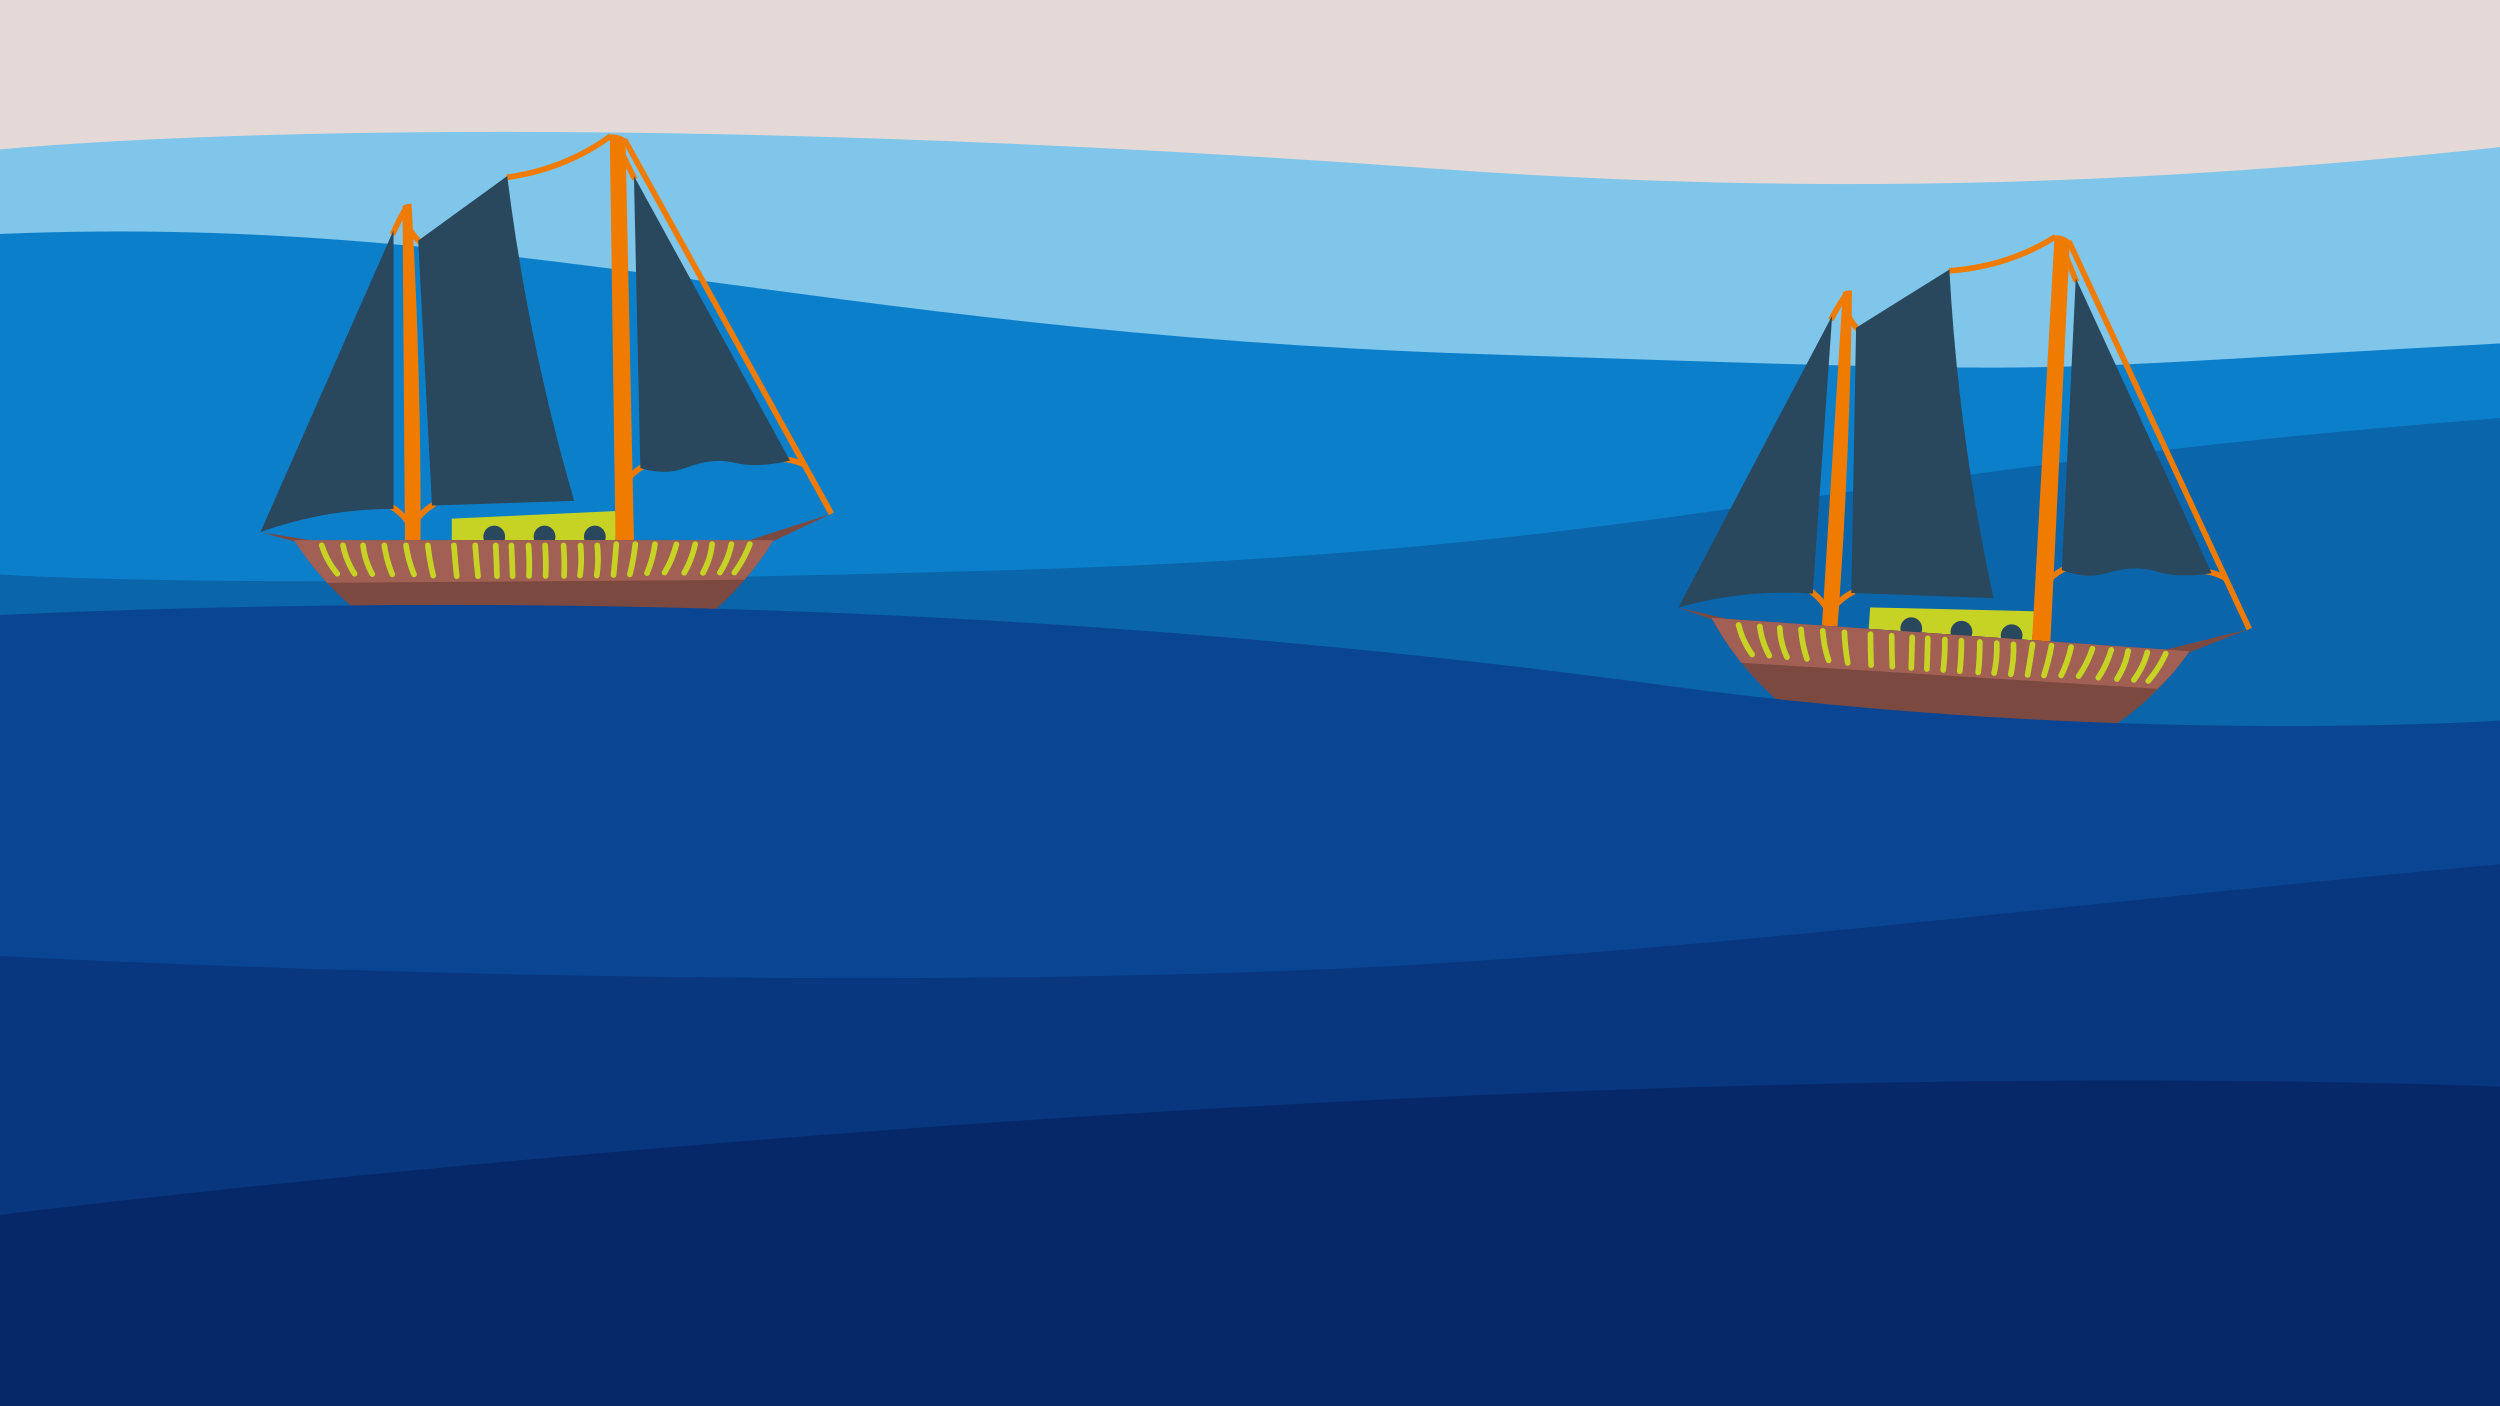 <?xml version="1.0" encoding="UTF-8" standalone="no"?>
<!-- Created with Keyshape -->
<svg xmlns="http://www.w3.org/2000/svg" shape-rendering="geometricPrecision" text-rendering="geometricPrecision" viewBox="0 0 1920 1080" style="white-space: pre;">
    <style>
@keyframes yylit4aeguxdfx8o03bea7ya_t { 0% { transform: translate(159.995px,-321.128px); } 85.837% { transform: translate(-1055.755px,-321.128px); } 100% { transform: translate(-1055.755px,-321.128px); } }
@keyframes v1tt6wssh4105t63dhv7hwie_t { 0% { transform: translate(-1055.755px,-321.128px); } 85.837% { transform: translate(159.985px,-321.128px); } 100% { transform: translate(159.985px,-321.128px); } }
@keyframes irloyi335ua6ilc7wwntfreu_t { 0% { transform: translate(159.995px,-321.128px); } 85.837% { transform: translate(-1055.755px,-321.128px); } 100% { transform: translate(-1055.755px,-321.128px); } }
@keyframes kvpdc29bg8e1jitlarl0b6y3_t { 0% { transform: translate(23.884px,64.122px); animation-timing-function: cubic-bezier(0.42,0,0.58,1); } 9.013% { transform: translate(23.884px,84.623px); animation-timing-function: cubic-bezier(0.42,0,0.58,1); } 26.18% { transform: translate(23.884px,145.887px); animation-timing-function: cubic-bezier(0.42,0,0.58,1); } 50.215% { transform: translate(23.884px,83.938px); animation-timing-function: cubic-bezier(0.42,0,0.58,1); } 69.099% { transform: translate(23.884px,113.349px); animation-timing-function: cubic-bezier(0.42,0,0.58,1); } 78.541% { transform: translate(23.884px,107.467px); animation-timing-function: cubic-bezier(0.42,0,0.58,1); } 85.837% { transform: translate(23.884px,117.467px); } 100% { transform: translate(23.884px,117.467px); } }
@keyframes wqwso03o8zqoarph0q5kel1h_t { 0% { transform: rotate(0deg) translate(-128.98px,-122.357px); animation-timing-function: cubic-bezier(0.42,0,0.58,1); } 14.592% { transform: rotate(-8deg) translate(-128.98px,-122.357px); animation-timing-function: cubic-bezier(0.42,0,0.58,1); } 33.476% { transform: rotate(8deg) translate(-128.98px,-122.357px); animation-timing-function: cubic-bezier(0.42,0,0.58,1); } 49.785% { transform: rotate(-1deg) translate(-128.98px,-122.357px); animation-timing-function: cubic-bezier(0.42,0,0.58,1); } 58.798% { transform: rotate(-4deg) translate(-128.98px,-122.357px); animation-timing-function: cubic-bezier(0.42,0,0.58,1); } 69.099% { transform: rotate(0deg) translate(-128.98px,-122.357px); animation-timing-function: cubic-bezier(0.42,0,0.58,1); } 78.541% { transform: rotate(0.62deg) translate(-128.98px,-122.357px); animation-timing-function: cubic-bezier(0.42,0,0.58,1); } 85.837% { transform: rotate(-6deg) translate(-128.98px,-122.357px); } 100% { transform: rotate(-6deg) translate(-128.98px,-122.357px); } }
@keyframes ig3aq4ddpwp9yjnofdvsbmjw_t { 0% { transform: translate(23.884px,107.313px); animation-timing-function: cubic-bezier(0.42,0,0.58,1); } 14.163% { transform: translate(23.884px,64.122px); animation-timing-function: cubic-bezier(0.42,0,0.58,1); } 23.176% { transform: translate(23.884px,84.623px); animation-timing-function: cubic-bezier(0.42,0,0.58,1); } 40.343% { transform: translate(23.884px,145.887px); animation-timing-function: cubic-bezier(0.42,0,0.58,1); } 64.378% { transform: translate(23.884px,83.938px); animation-timing-function: cubic-bezier(0.42,0,0.58,1); } 83.262% { transform: translate(23.884px,113.349px); animation-timing-function: cubic-bezier(0.42,0,0.58,1); } 92.704% { transform: translate(23.884px,107.467px); animation-timing-function: cubic-bezier(0.42,0,0.58,1); } 100% { transform: translate(23.884px,117.467px); } }
@keyframes m9zxkk20dgjvjyc65cr3p76d_t { 0% { transform: rotate(4deg) translate(-128.98px,-122.357px); animation-timing-function: cubic-bezier(0.42,0,0.58,1); } 14.163% { transform: rotate(0deg) translate(-128.98px,-122.357px); animation-timing-function: cubic-bezier(0.42,0,0.58,1); } 28.755% { transform: rotate(-8deg) translate(-128.98px,-122.357px); animation-timing-function: cubic-bezier(0.42,0,0.58,1); } 40.343% { transform: rotate(1deg) translate(-128.98px,-122.357px); animation-timing-function: cubic-bezier(0.42,0,0.58,1); } 47.639% { transform: rotate(8deg) translate(-128.98px,-122.357px); animation-timing-function: cubic-bezier(0.42,0,0.58,1); } 63.948% { transform: rotate(-1deg) translate(-128.98px,-122.357px); animation-timing-function: cubic-bezier(0.42,0,0.58,1); } 72.961% { transform: rotate(-4deg) translate(-128.98px,-122.357px); animation-timing-function: cubic-bezier(0.42,0,0.58,1); } 83.262% { transform: rotate(0deg) translate(-128.98px,-122.357px); animation-timing-function: cubic-bezier(0.42,0,0.58,1); } 92.704% { transform: rotate(0.62deg) translate(-128.98px,-122.357px); animation-timing-function: cubic-bezier(0.42,0,0.58,1); } 100% { transform: rotate(-6deg) translate(-128.98px,-122.357px); } }
@keyframes ra04q1bihq20n0d75uwbnvlg_t { 0% { transform: translate(-1055.766px,-321.108px); } 85.837% { transform: translate(159.995px,-321.108px); } 100% { transform: translate(159.995px,-321.108px); } }
@keyframes ec1og5322tbzvcm9289zsnox_t { 0% { transform: translate(159.995px,-321.128px); } 85.837% { transform: translate(-1055.775px,-321.128px); } 100% { transform: translate(-1055.775px,-321.128px); } }
@keyframes r600inpjng94ga0uz3zsa5d4_t { 0% { transform: translate(159.995px,-321.128px); } 85.837% { transform: translate(-1055.775px,-321.128px); } 100% { transform: translate(-1055.775px,-321.128px); } }
@keyframes l3nmuwopj61jruxw7elndpem_t { 0% { transform: translate(1920px,1038.96px); } 34.335% { transform: translate(1920px,1038.96px); animation-timing-function: cubic-bezier(0.42,0,0.58,1); } 55.794% { transform: translate(783.14px,869.353px); animation-timing-function: cubic-bezier(0.42,0,0.58,1); } 66.953% { transform: translate(783.14px,846.35px); animation-timing-function: cubic-bezier(0.42,0,0.58,1); } 85.837% { transform: translate(783.14px,900px); } 100% { transform: translate(783.14px,900px); } }
@keyframes sbfrov6h3qgah6kqt8rkowxj_t { 0% { transform: rotate(0deg) scale(2.5,2.5); } 34.335% { transform: rotate(0deg) scale(2.5,2.5); animation-timing-function: cubic-bezier(0.42,0,0.58,1); } 55.794% { transform: rotate(-2deg) scale(2.5,2.5); animation-timing-function: cubic-bezier(0.42,0,0.58,1); } 66.953% { transform: rotate(0deg) scale(2.5,2.5); } 100% { transform: rotate(0deg) scale(2.5,2.5); } }
    </style>
    <g id="ix1jdaq08yf0o2wlv2tfvwmb">
        <rect width="1920" height="1080" fill="rgba(207,185,182,0.54)" stroke="none" transform="translate(960,540) translate(-960,-540)"/>
    </g>
    <g id="hcvijfdo6zhkno7thhelz2ss" transform="translate(-799.975,-481.31) scale(5,1.9)">
        <g id="yylit4aeguxdfx8o03bea7ya" transform="translate(959.99,539.995) translate(-799.995,-861.123)" style="animation: 23.3s linear both yylit4aeguxdfx8o03bea7ya_t;">
            <path fill="#7FC6EA" d="M0,634.87C0,634.87,73.5,614.49,220.83,642.71C374.61,672.16,455.93,586.29,586.81,584.72C721.49,583.11,888.27,650.16,989.07,633.31C1064.3,620.73,1137.73,577.81,1244.11,579.43C1345.86,580.98,1416.46,641.32,1493.51,649.37C1538.57,654.08,1599.99,628.61,1599.99,628.61L1599.99,1142.86L0,1142.86L0,634.87Z" transform="translate(799.995,861.123) translate(-799.995,-861.123)"/>
        </g>
        <g id="v1tt6wssh4105t63dhv7hwie" transform="translate(-255.755,574.984) translate(-800,-896.112)" style="animation: 23.3s linear both v1tt6wssh4105t63dhv7hwie_t;">
            <path fill="#0C7FCB" d="M1600,713.24L1600,1142.86L0,1142.86L0,730.48C0,730.48,35.43,708.04,114.25,706.19C180.86,704.62,234.07,734.89,324.27,710.5C452.19,675.91,490.41,648.88,609.92,649.37C708.13,649.78,804.16,692.86,960.51,706.97C1102.19,719.75,1116.31,681.53,1212.96,669.35C1292.31,659.35,1339.46,708.4,1442.77,717.55C1542.56,726.39,1521.04,724.32,1600,713.24Z" transform="translate(800,896.112) translate(-800,-896.112)"/>
        </g>
        <g id="irloyi335ua6ilc7wwntfreu" transform="translate(959.99,619.82) translate(-799.995,-940.948)" style="animation: 23.3s linear both irloyi335ua6ilc7wwntfreu_t;">
            <path fill="#0A65AA" d="M0,806.65C0,806.65,34.72,813.87,153.21,805.03C257.11,797.28,277.83,764.9,384.23,743.38C477.1,724.6,560.63,771.62,689.35,788.48C754,796.95,817.76,775.42,892.05,762.23C1017.83,739.9,1041.23,816.16,1224.61,770.32C1292.19,753.42,1390.52,741.86,1478.09,772.12C1581.03,807.68,1599.99,799.46,1599.99,799.46L1599.99,1142.87L0,1142.87L0,806.65Z" transform="translate(799.995,940.948) translate(-799.995,-940.948)"/>
        </g>
        <g id="amlwbmgyc5lyu0bxb121rpxm" transform="translate(279.581,468.95) scale(0.34,0.895) translate(-128.98,-122.357)">
            <g id="wqwso03o8zqoarph0q5kel1h" style="animation: 23.3s linear both kvpdc29bg8e1jitlarl0b6y3_t;">
                <g transform="translate(23.884,64.122) translate(-128.98,-122.357)" style="animation: 23.3s linear both wqwso03o8zqoarph0q5kel1h_t;">
                    <g id="h75luagmg5nocvd7fu7iwwsz" transform="translate(128.98,122.357) translate(-128.98,-122.357)">
                        <path d="M86.45,183.6L86.45,173.89L161.39,170.42L160.43,183.6L86.45,183.6Z" fill="#c6d325" transform="translate(123.92,177.01) translate(-123.92,-177.01)"/>
                        <path d="M65.3,183.7L64.19,32.77C64.59,32.49,65.22,32.13,66.07,31.9C67,31.65,67.79,31.68,68.28,31.74C70.08,63.2,71.31,95.65,71.94,129.03C72.29,147.57,72.42,165.8,72.34,183.7L65.3,183.7Z" fill="#ef7c00" transform="translate(68.276,107.699) translate(-68.276,-107.699)"/>
                        <path d="M160.43,183.6L157.82,0.43C158.64,0.33,159.85,0.29,161.26,0.61C162.93,0.98,164.18,1.7,164.91,2.21C166.19,62.68,167.46,123.14,168.74,183.61L160.43,183.61Z" fill="#ef7c00" transform="translate(163.28,91.984) translate(-163.28,-91.984)"/>
                        <path d="M105.63,187.09C108.35,187.09,110.55,184.84,110.55,182.07C110.55,179.3,108.35,177.05,105.63,177.05C102.91,177.05,100.71,179.3,100.71,182.07C100.71,184.84,102.91,187.09,105.63,187.09Z" fill="#29485d" transform="translate(105.63,182.07) translate(-105.63,-182.07)"/>
                        <path d="M128.36,187.09C131.08,187.09,133.28,184.84,133.28,182.07C133.28,179.3,131.08,177.05,128.36,177.05C125.64,177.05,123.44,179.3,123.44,182.07C123.44,184.84,125.64,187.09,128.36,187.09Z" fill="#29485d" transform="translate(128.36,182.07) translate(-128.36,-182.07)"/>
                        <path d="M151.08,187.09C153.8,187.09,156,184.84,156,182.07C156,179.3,153.8,177.05,151.08,177.05C148.36,177.05,146.16,179.3,146.16,182.07C146.16,184.84,148.36,187.09,151.08,187.09Z" fill="#29485d" transform="translate(151.08,182.07) translate(-151.08,-182.07)"/>
                        <path d="M15.25,183.6L231.71,183.6C224.73,195.17,209.48,216.63,182.2,230.92C127.18,259.77,72.59,233.59,67.25,230.92C39.05,216.81,22.85,195.4,15.25,183.6Z" fill="#7b493f" transform="translate(123.48,213.978) translate(-123.48,-213.978)"/>
                        <path d="M0,180.02L20.31,185.59C21.74,185.04,23.16,184.5,24.59,183.95C16.39,182.64,8.2,181.33,0,180.02Z" fill="#7b493f" transform="translate(12.295,182.805) translate(-12.295,-182.805)"/>
                        <path d="M257.96,171.66C248.26,176.25,238.55,180.83,228.85,185.42C226.22,184.81,223.58,184.2,220.95,183.6L257.96,171.67L257.96,171.67Z" fill="#7b493f" transform="translate(239.455,178.54) translate(-239.455,-178.54)"/>
                        <path d="M15.25,183.6L231.71,183.6C229.94,186.6,227.85,189.83,225.37,193.17C223.05,196.3,220.74,199.07,218.54,201.51C155.74,201.97,92.96,202.43,30.16,202.89C27.19,199.67,24.1,196.01,21.01,191.89C18.88,189.05,16.96,186.27,15.25,183.61Z" fill="#a16053" transform="translate(123.48,193.245) translate(-123.48,-193.245)"/>
                        <path d="M27.72,185.96C28.29,187.75,29.09,189.85,30.25,192.08C31.71,194.89,33.33,197.11,34.73,198.8" fill="none" stroke="#c6d325" stroke-linecap="round" stroke-miterlimit="10" stroke-width="2.57" transform="translate(31.225,192.38) translate(-31.225,-192.38)"/>
                        <path d="M37.3,185.96C37.6,187.47,38.03,189.14,38.65,190.93C39.79,194.17,41.22,196.8,42.52,198.8" fill="none" stroke="#c6d325" stroke-linecap="round" stroke-miterlimit="10" stroke-width="2.57" transform="translate(39.91,192.38) translate(-39.91,-192.38)"/>
                        <path d="M46.37,185.96C46.55,187.59,46.87,189.48,47.46,191.53C48.32,194.56,49.47,197.05,50.52,198.93" fill="none" stroke="#c6d325" stroke-linecap="round" stroke-miterlimit="10" stroke-width="2.57" transform="translate(48.445,192.445) translate(-48.445,-192.445)"/>
                        <path d="M55.98,185.96C56.22,187.67,56.57,189.54,57.07,191.53C57.79,194.4,58.68,196.92,59.58,199.07" fill="none" stroke="#c6d325" stroke-linecap="round" stroke-miterlimit="10" stroke-width="2.57" transform="translate(57.78,192.515) translate(-57.78,-192.515)"/>
                        <path d="M65.79,185.96C66.03,187.67,66.38,189.54,66.88,191.53C67.6,194.4,68.49,196.92,69.39,199.07" fill="none" stroke="#c6d325" stroke-linecap="round" stroke-miterlimit="10" stroke-width="2.57" transform="translate(67.59,192.515) translate(-67.59,-192.515)"/>
                        <path d="M75.64,185.96C75.86,188,76.16,190.16,76.55,192.41C77,194.97,77.52,197.38,78.08,199.61" fill="none" stroke="#c6d325" stroke-linecap="round" stroke-miterlimit="10" stroke-width="2.57" transform="translate(76.86,192.785) translate(-76.86,-192.785)"/>
                        <path d="M87.43,185.96C87.6,188.28,87.78,190.64,88,193.04C88.21,195.36,88.43,197.64,88.68,199.88" fill="none" stroke="#c6d325" stroke-linecap="round" stroke-miterlimit="10" stroke-width="2.57" transform="translate(88.055,192.92) translate(-88.055,-192.92)"/>
                        <path d="M221.1,185.42C220.43,187.22,219.58,189.21,218.48,191.3C217.04,194.05,215.51,196.36,214.09,198.26" fill="none" stroke="#c6d325" stroke-linecap="round" stroke-miterlimit="10" stroke-width="2.57" transform="translate(217.595,191.84) translate(-217.595,-191.84)"/>
                        <path d="M212.77,185.42C212.47,186.93,212.04,188.6,211.42,190.39C210.28,193.63,208.85,196.26,207.55,198.26" fill="none" stroke="#c6d325" stroke-linecap="round" stroke-miterlimit="10" stroke-width="2.57" transform="translate(210.16,191.84) translate(-210.16,-191.84)"/>
                        <path d="M204.06,185.42C203.88,187.05,203.56,188.94,202.98,190.99C202.12,194.02,200.97,196.51,199.92,198.39" fill="none" stroke="#c6d325" stroke-linecap="round" stroke-miterlimit="10" stroke-width="2.57" transform="translate(201.99,191.905) translate(-201.99,-191.905)"/>
                        <path d="M196.43,185.42C196.06,187.12,195.55,189,194.84,191C193.82,193.89,192.63,196.34,191.48,198.35" fill="none" stroke="#c6d325" stroke-linecap="round" stroke-miterlimit="10" stroke-width="2.57" transform="translate(193.955,191.885) translate(-193.955,-191.885)"/>
                        <path d="M178.24,185.42C178,187.13,177.65,189,177.15,190.99C176.43,193.86,175.54,196.38,174.64,198.53" fill="none" stroke="#c6d325" stroke-linecap="round" stroke-miterlimit="10" stroke-width="2.57" transform="translate(176.44,191.975) translate(-176.44,-191.975)"/>
                        <path d="M187.9,185.51C187.47,187.19,186.9,189.04,186.14,191C185.03,193.86,183.77,196.28,182.57,198.27" fill="none" stroke="#c6d325" stroke-linecap="round" stroke-miterlimit="10" stroke-width="2.57" transform="translate(185.235,191.89) translate(-185.235,-191.89)"/>
                        <path d="M169.36,185.42C169.14,187.46,168.84,189.62,168.45,191.87C168,194.43,167.48,196.84,166.92,199.07" fill="none" stroke="#c6d325" stroke-linecap="round" stroke-miterlimit="10" stroke-width="2.57" transform="translate(168.14,192.245) translate(-168.14,-192.245)"/>
                        <path d="M160.77,185.42C160.6,187.74,160.42,190.1,160.2,192.5C159.99,194.82,159.77,197.1,159.52,199.34" fill="none" stroke="#c6d325" stroke-linecap="round" stroke-miterlimit="10" stroke-width="2.57" transform="translate(160.145,192.38) translate(-160.145,-192.38)"/>
                        <path d="M97.04,185.96C97.21,188.28,97.39,190.64,97.61,193.04C97.82,195.36,98.04,197.64,98.29,199.88" fill="none" stroke="#c6d325" stroke-linecap="round" stroke-miterlimit="10" stroke-width="2.57" transform="translate(97.665,192.92) translate(-97.665,-192.92)"/>
                        <path d="M106.32,186.02C106.43,188.33,106.54,190.68,106.64,193.04C106.73,195.33,106.81,197.61,106.87,199.87" fill="none" stroke="#c6d325" stroke-linecap="round" stroke-miterlimit="10" stroke-width="2.57" transform="translate(106.595,192.945) translate(-106.595,-192.945)"/>
                        <path d="M113.39,186.02C113.51,188.33,113.61,190.68,113.71,193.04C113.8,195.33,113.88,197.61,113.94,199.87" fill="none" stroke="#c6d325" stroke-linecap="round" stroke-miterlimit="10" stroke-width="2.57" transform="translate(113.665,192.945) translate(-113.665,-192.945)"/>
                        <path d="M121.13,186.02C121.3,188.23,121.41,190.58,121.45,193.04C121.49,195.4,121.45,197.65,121.36,199.78" fill="none" stroke="#c6d325" stroke-linecap="round" stroke-miterlimit="10" stroke-width="2.57" transform="translate(121.298,192.9) translate(-121.298,-192.9)"/>
                        <path d="M128.61,186.02C128.78,188.23,128.89,190.58,128.93,193.04C128.97,195.4,128.93,197.65,128.84,199.78" fill="none" stroke="#c6d325" stroke-linecap="round" stroke-miterlimit="10" stroke-width="2.57" transform="translate(128.778,192.9) translate(-128.778,-192.9)"/>
                        <path d="M136.95,186.02C137.12,188.23,137.23,190.58,137.27,193.04C137.31,195.4,137.27,197.65,137.18,199.78" fill="none" stroke="#c6d325" stroke-linecap="round" stroke-miterlimit="10" stroke-width="2.57" transform="translate(137.118,192.9) translate(-137.118,-192.9)"/>
                        <path d="M144.61,186.02C144.84,188.08,144.98,190.44,144.93,193.04C144.88,195.46,144.66,197.65,144.38,199.57" fill="none" stroke="#c6d325" stroke-linecap="round" stroke-miterlimit="10" stroke-width="2.57" transform="translate(144.66,192.795) translate(-144.66,-192.795)"/>
                        <path d="M152.18,186.02C152.41,188.08,152.55,190.44,152.5,193.04C152.45,195.46,152.23,197.65,151.95,199.57" fill="none" stroke="#c6d325" stroke-linecap="round" stroke-miterlimit="10" stroke-width="2.57" transform="translate(152.23,192.795) translate(-152.23,-192.795)"/>
                        <path d="M59.69,45.65C60.54,43.58,61.53,41.4,62.69,39.14C63.52,37.52,64.36,36,65.2,34.59" fill="none" stroke="#ef7c00" stroke-miterlimit="10" stroke-width="2.57" transform="translate(62.445,40.12) translate(-62.445,-40.12)"/>
                        <path d="M66.19,40.86C66.91,42.43,68.03,44.45,69.77,46.51C71.22,48.25,72.69,49.52,73.92,50.44" fill="none" stroke="#ef7c00" stroke-miterlimit="10" stroke-width="2.57" transform="translate(70.055,45.65) translate(-70.055,-45.65)"/>
                        <path d="M67.25,176.33C66.32,174.89,64.92,173.05,62.92,171.25C61.24,169.75,59.6,168.69,58.26,167.97" fill="none" stroke="#ef7c00" stroke-miterlimit="10" stroke-width="2.57" transform="translate(62.755,172.15) translate(-62.755,-172.15)"/>
                        <path d="M69.75,175.64C70.68,174.2,72.08,172.36,74.08,170.56C75.76,169.06,77.4,168,78.74,167.28" fill="none" stroke="#ef7c00" stroke-miterlimit="10" stroke-width="2.57" transform="translate(74.245,171.46) translate(-74.245,-171.46)"/>
                        <path d="M164.24,158.49C165.17,157.05,166.57,155.21,168.57,153.41C170.25,151.91,171.89,150.85,173.23,150.13" fill="none" stroke="#ef7c00" stroke-miterlimit="10" stroke-width="2.57" transform="translate(168.735,154.31) translate(-168.735,-154.31)"/>
                        <path d="M233.88,147.08C235.58,147.01,237.85,147.08,240.45,147.7C242.63,148.21,244.42,148.95,245.78,149.64" fill="none" stroke="#ef7c00" stroke-miterlimit="10" stroke-width="2.57" transform="translate(239.83,148.349) translate(-239.83,-148.349)"/>
                        <path d="M163.89,10.06L169.16,20.64" fill="none" stroke="#ef7c00" stroke-miterlimit="10" stroke-width="2.57" transform="translate(166.525,15.35) translate(-166.525,-15.35)"/>
                        <path d="M111.41,19.75C122.33,18.23,136.09,14.7,150.05,6.45C153.01,4.71,155.74,2.88,158.27,1.04" fill="none" stroke="#ef7c00" stroke-miterlimit="10" stroke-width="2.57" transform="translate(134.84,10.395) translate(-134.84,-10.395)"/>
                        <path d="M164.47,2.67C195.63,59,226.8,115.33,257.96,171.66" fill="none" stroke="#ef7c00" stroke-miterlimit="10" stroke-width="2.57" transform="translate(211.215,87.165) translate(-211.215,-87.165)"/>
                        <path d="M168.74,19.17L171.64,151.06C173.43,151.62,176.13,152.32,179.46,152.62C190.89,153.66,193.84,148.54,205.32,147.9C214.05,147.42,215.04,150.22,226.22,149.64C231.73,149.35,236.24,148.42,239.24,147.66C215.74,104.82,192.24,61.99,168.74,19.15L168.74,19.15Z" fill="#29485d" transform="translate(203.99,85.954) translate(-203.99,-85.954)"/>
                        <path d="M0,180.02L60.13,43.67L60.13,169.52C52.31,169.49,43.32,169.99,33.44,171.48C20.35,173.47,9.1,176.7,0,180L0,180Z" fill="#29485d" transform="translate(30.065,111.845) translate(-30.065,-111.845)"/>
                        <path d="M71.28,48.34L77.5,167.98L141.77,165.86C133.82,138.61,126.41,108.64,120.34,76.13C116.64,56.35,113.74,37.33,111.5,19.17C98.09,28.89,84.68,38.62,71.28,48.34L71.28,48.34Z" fill="#29485d" transform="translate(106.525,93.575) translate(-106.525,-93.575)"/>
                    </g>
                </g>
            </g>
        </g>
        <g id="hykuqr8ftfdrxpy4lb4g01on" transform="translate(498.634,468.95) scale(0.34,0.895) translate(-128.98,-122.357)">
            <g id="m9zxkk20dgjvjyc65cr3p76d" style="animation: 23.3s linear both ig3aq4ddpwp9yjnofdvsbmjw_t;">
                <g transform="translate(23.884,107.313) rotate(4) translate(-128.98,-122.357)" style="animation: 23.3s linear both m9zxkk20dgjvjyc65cr3p76d_t;">
                    <g id="x9mwlwrsh9t9k85z2xref8b5" transform="translate(128.98,122.357) translate(-128.98,-122.357)">
                        <path d="M86.45,183.6L86.45,173.89L161.39,170.42L160.43,183.6L86.45,183.6Z" fill="#c6d325" transform="translate(123.92,177.01) translate(-123.92,-177.01)"/>
                        <path d="M65.3,183.7L64.19,32.77C64.59,32.49,65.22,32.13,66.07,31.9C67,31.65,67.79,31.68,68.28,31.74C70.08,63.2,71.31,95.65,71.94,129.03C72.29,147.57,72.42,165.8,72.34,183.7L65.3,183.7Z" fill="#ef7c00" transform="translate(68.276,107.699) translate(-68.276,-107.699)"/>
                        <path d="M160.43,183.6L157.82,0.43C158.64,0.33,159.85,0.29,161.26,0.61C162.93,0.98,164.18,1.7,164.91,2.21C166.19,62.68,167.46,123.14,168.74,183.61L160.43,183.61Z" fill="#ef7c00" transform="translate(163.28,91.984) translate(-163.28,-91.984)"/>
                        <path d="M105.63,187.09C108.35,187.09,110.55,184.84,110.55,182.07C110.55,179.3,108.35,177.05,105.63,177.05C102.91,177.05,100.71,179.3,100.71,182.07C100.71,184.84,102.91,187.09,105.63,187.09Z" fill="#29485d" transform="translate(105.63,182.07) translate(-105.63,-182.07)"/>
                        <path d="M128.36,187.09C131.08,187.09,133.28,184.84,133.28,182.07C133.28,179.3,131.08,177.05,128.36,177.05C125.64,177.05,123.44,179.3,123.44,182.07C123.44,184.84,125.64,187.09,128.36,187.09Z" fill="#29485d" transform="translate(128.36,182.07) translate(-128.36,-182.07)"/>
                        <path d="M151.08,187.09C153.8,187.09,156,184.84,156,182.07C156,179.3,153.8,177.05,151.08,177.05C148.36,177.05,146.16,179.3,146.16,182.07C146.16,184.84,148.36,187.09,151.08,187.09Z" fill="#29485d" transform="translate(151.08,182.07) translate(-151.08,-182.07)"/>
                        <path d="M15.25,183.6L231.71,183.6C224.73,195.17,209.48,216.63,182.2,230.92C127.18,259.77,72.59,233.59,67.25,230.92C39.05,216.81,22.85,195.4,15.25,183.6Z" fill="#7b493f" transform="translate(123.48,213.978) translate(-123.48,-213.978)"/>
                        <path d="M0,180.02L20.31,185.59C21.74,185.04,23.16,184.5,24.59,183.95C16.39,182.64,8.2,181.33,0,180.02Z" fill="#7b493f" transform="translate(12.295,182.805) translate(-12.295,-182.805)"/>
                        <path d="M257.96,171.66C248.26,176.25,238.55,180.83,228.85,185.42C226.22,184.81,223.58,184.2,220.95,183.6L257.96,171.67L257.96,171.67Z" fill="#7b493f" transform="translate(239.455,178.54) translate(-239.455,-178.54)"/>
                        <path d="M15.25,183.6L231.71,183.6C229.94,186.6,227.85,189.83,225.37,193.17C223.05,196.3,220.74,199.07,218.54,201.51C155.74,201.97,92.96,202.43,30.16,202.89C27.19,199.67,24.1,196.01,21.01,191.89C18.88,189.05,16.96,186.27,15.25,183.61Z" fill="#a16053" transform="translate(123.48,193.245) translate(-123.48,-193.245)"/>
                        <path d="M27.72,185.96C28.29,187.75,29.09,189.85,30.25,192.08C31.71,194.89,33.33,197.11,34.73,198.8" fill="none" stroke="#c6d325" stroke-linecap="round" stroke-miterlimit="10" stroke-width="2.57" transform="translate(31.225,192.38) translate(-31.225,-192.38)"/>
                        <path d="M37.3,185.96C37.6,187.47,38.03,189.14,38.65,190.93C39.79,194.17,41.22,196.8,42.52,198.8" fill="none" stroke="#c6d325" stroke-linecap="round" stroke-miterlimit="10" stroke-width="2.57" transform="translate(39.91,192.38) translate(-39.91,-192.38)"/>
                        <path d="M46.37,185.96C46.55,187.59,46.87,189.48,47.46,191.53C48.32,194.56,49.47,197.05,50.52,198.93" fill="none" stroke="#c6d325" stroke-linecap="round" stroke-miterlimit="10" stroke-width="2.57" transform="translate(48.445,192.445) translate(-48.445,-192.445)"/>
                        <path d="M55.98,185.96C56.22,187.67,56.57,189.54,57.07,191.53C57.79,194.4,58.68,196.92,59.58,199.07" fill="none" stroke="#c6d325" stroke-linecap="round" stroke-miterlimit="10" stroke-width="2.57" transform="translate(57.78,192.515) translate(-57.78,-192.515)"/>
                        <path d="M65.79,185.96C66.03,187.67,66.38,189.54,66.88,191.53C67.6,194.4,68.49,196.92,69.39,199.07" fill="none" stroke="#c6d325" stroke-linecap="round" stroke-miterlimit="10" stroke-width="2.57" transform="translate(67.59,192.515) translate(-67.59,-192.515)"/>
                        <path d="M75.64,185.96C75.86,188,76.16,190.16,76.55,192.41C77,194.97,77.52,197.38,78.08,199.61" fill="none" stroke="#c6d325" stroke-linecap="round" stroke-miterlimit="10" stroke-width="2.57" transform="translate(76.86,192.785) translate(-76.86,-192.785)"/>
                        <path d="M87.43,185.96C87.6,188.28,87.78,190.64,88,193.04C88.21,195.36,88.43,197.64,88.68,199.88" fill="none" stroke="#c6d325" stroke-linecap="round" stroke-miterlimit="10" stroke-width="2.57" transform="translate(88.055,192.92) translate(-88.055,-192.92)"/>
                        <path d="M221.1,185.42C220.43,187.22,219.58,189.21,218.48,191.3C217.04,194.05,215.51,196.36,214.09,198.26" fill="none" stroke="#c6d325" stroke-linecap="round" stroke-miterlimit="10" stroke-width="2.57" transform="translate(217.595,191.84) translate(-217.595,-191.84)"/>
                        <path d="M212.77,185.42C212.47,186.93,212.04,188.6,211.42,190.39C210.28,193.63,208.85,196.26,207.55,198.26" fill="none" stroke="#c6d325" stroke-linecap="round" stroke-miterlimit="10" stroke-width="2.57" transform="translate(210.16,191.84) translate(-210.16,-191.84)"/>
                        <path d="M204.06,185.42C203.88,187.05,203.56,188.94,202.98,190.99C202.12,194.02,200.97,196.51,199.92,198.39" fill="none" stroke="#c6d325" stroke-linecap="round" stroke-miterlimit="10" stroke-width="2.57" transform="translate(201.99,191.905) translate(-201.99,-191.905)"/>
                        <path d="M196.43,185.42C196.06,187.12,195.55,189,194.84,191C193.82,193.89,192.63,196.34,191.48,198.35" fill="none" stroke="#c6d325" stroke-linecap="round" stroke-miterlimit="10" stroke-width="2.57" transform="translate(193.955,191.885) translate(-193.955,-191.885)"/>
                        <path d="M178.24,185.42C178,187.13,177.65,189,177.15,190.99C176.43,193.86,175.54,196.38,174.64,198.53" fill="none" stroke="#c6d325" stroke-linecap="round" stroke-miterlimit="10" stroke-width="2.57" transform="translate(176.44,191.975) translate(-176.44,-191.975)"/>
                        <path d="M187.9,185.51C187.47,187.19,186.9,189.04,186.14,191C185.03,193.86,183.77,196.28,182.57,198.27" fill="none" stroke="#c6d325" stroke-linecap="round" stroke-miterlimit="10" stroke-width="2.57" transform="translate(185.235,191.89) translate(-185.235,-191.89)"/>
                        <path d="M169.36,185.42C169.14,187.46,168.84,189.62,168.45,191.87C168,194.43,167.48,196.84,166.92,199.07" fill="none" stroke="#c6d325" stroke-linecap="round" stroke-miterlimit="10" stroke-width="2.57" transform="translate(168.14,192.245) translate(-168.14,-192.245)"/>
                        <path d="M160.77,185.42C160.6,187.74,160.42,190.1,160.2,192.5C159.99,194.82,159.77,197.1,159.52,199.34" fill="none" stroke="#c6d325" stroke-linecap="round" stroke-miterlimit="10" stroke-width="2.57" transform="translate(160.145,192.38) translate(-160.145,-192.38)"/>
                        <path d="M97.04,185.96C97.21,188.28,97.39,190.64,97.61,193.04C97.82,195.36,98.04,197.64,98.29,199.88" fill="none" stroke="#c6d325" stroke-linecap="round" stroke-miterlimit="10" stroke-width="2.57" transform="translate(97.665,192.92) translate(-97.665,-192.92)"/>
                        <path d="M106.32,186.02C106.43,188.33,106.54,190.68,106.64,193.04C106.73,195.33,106.81,197.61,106.87,199.87" fill="none" stroke="#c6d325" stroke-linecap="round" stroke-miterlimit="10" stroke-width="2.57" transform="translate(106.595,192.945) translate(-106.595,-192.945)"/>
                        <path d="M113.39,186.02C113.51,188.33,113.61,190.68,113.71,193.04C113.8,195.33,113.88,197.61,113.94,199.87" fill="none" stroke="#c6d325" stroke-linecap="round" stroke-miterlimit="10" stroke-width="2.57" transform="translate(113.665,192.945) translate(-113.665,-192.945)"/>
                        <path d="M121.13,186.02C121.3,188.23,121.41,190.58,121.45,193.04C121.49,195.4,121.45,197.65,121.36,199.78" fill="none" stroke="#c6d325" stroke-linecap="round" stroke-miterlimit="10" stroke-width="2.57" transform="translate(121.298,192.9) translate(-121.298,-192.9)"/>
                        <path d="M128.61,186.02C128.78,188.23,128.89,190.58,128.93,193.04C128.97,195.4,128.93,197.65,128.84,199.78" fill="none" stroke="#c6d325" stroke-linecap="round" stroke-miterlimit="10" stroke-width="2.57" transform="translate(128.778,192.9) translate(-128.778,-192.9)"/>
                        <path d="M136.95,186.02C137.12,188.23,137.23,190.58,137.27,193.04C137.31,195.4,137.27,197.65,137.18,199.78" fill="none" stroke="#c6d325" stroke-linecap="round" stroke-miterlimit="10" stroke-width="2.57" transform="translate(137.118,192.9) translate(-137.118,-192.9)"/>
                        <path d="M144.61,186.02C144.84,188.08,144.98,190.44,144.93,193.04C144.88,195.46,144.66,197.65,144.38,199.57" fill="none" stroke="#c6d325" stroke-linecap="round" stroke-miterlimit="10" stroke-width="2.57" transform="translate(144.66,192.795) translate(-144.66,-192.795)"/>
                        <path d="M152.18,186.02C152.41,188.08,152.55,190.44,152.5,193.04C152.45,195.46,152.23,197.65,151.95,199.57" fill="none" stroke="#c6d325" stroke-linecap="round" stroke-miterlimit="10" stroke-width="2.57" transform="translate(152.23,192.795) translate(-152.23,-192.795)"/>
                        <path d="M59.69,45.65C60.54,43.58,61.53,41.4,62.69,39.14C63.52,37.52,64.36,36,65.2,34.59" fill="none" stroke="#ef7c00" stroke-miterlimit="10" stroke-width="2.57" transform="translate(62.445,40.12) translate(-62.445,-40.12)"/>
                        <path d="M66.19,40.86C66.91,42.43,68.03,44.45,69.77,46.51C71.22,48.25,72.69,49.52,73.92,50.44" fill="none" stroke="#ef7c00" stroke-miterlimit="10" stroke-width="2.57" transform="translate(70.055,45.65) translate(-70.055,-45.65)"/>
                        <path d="M67.25,176.33C66.32,174.89,64.92,173.05,62.92,171.25C61.24,169.75,59.6,168.69,58.26,167.97" fill="none" stroke="#ef7c00" stroke-miterlimit="10" stroke-width="2.57" transform="translate(62.755,172.15) translate(-62.755,-172.15)"/>
                        <path d="M69.75,175.64C70.68,174.2,72.08,172.36,74.08,170.56C75.76,169.06,77.4,168,78.74,167.28" fill="none" stroke="#ef7c00" stroke-miterlimit="10" stroke-width="2.57" transform="translate(74.245,171.46) translate(-74.245,-171.46)"/>
                        <path d="M164.24,158.49C165.17,157.05,166.57,155.21,168.57,153.41C170.25,151.91,171.89,150.85,173.23,150.13" fill="none" stroke="#ef7c00" stroke-miterlimit="10" stroke-width="2.57" transform="translate(168.735,154.31) translate(-168.735,-154.31)"/>
                        <path d="M233.88,147.08C235.58,147.01,237.85,147.08,240.45,147.7C242.63,148.21,244.42,148.95,245.78,149.64" fill="none" stroke="#ef7c00" stroke-miterlimit="10" stroke-width="2.57" transform="translate(239.83,148.349) translate(-239.83,-148.349)"/>
                        <path d="M163.89,10.06L169.16,20.64" fill="none" stroke="#ef7c00" stroke-miterlimit="10" stroke-width="2.57" transform="translate(166.525,15.35) translate(-166.525,-15.35)"/>
                        <path d="M111.41,19.75C122.33,18.23,136.09,14.7,150.05,6.45C153.01,4.71,155.74,2.88,158.27,1.04" fill="none" stroke="#ef7c00" stroke-miterlimit="10" stroke-width="2.57" transform="translate(134.84,10.395) translate(-134.84,-10.395)"/>
                        <path d="M164.47,2.67C195.63,59,226.8,115.33,257.96,171.66" fill="none" stroke="#ef7c00" stroke-miterlimit="10" stroke-width="2.57" transform="translate(211.215,87.165) translate(-211.215,-87.165)"/>
                        <path d="M168.74,19.17L171.64,151.06C173.43,151.62,176.13,152.32,179.46,152.62C190.89,153.66,193.84,148.54,205.32,147.9C214.05,147.42,215.04,150.22,226.22,149.64C231.73,149.35,236.24,148.42,239.24,147.66C215.74,104.82,192.24,61.99,168.74,19.15L168.74,19.15Z" fill="#29485d" transform="translate(203.99,85.954) translate(-203.99,-85.954)"/>
                        <path d="M0,180.02L60.13,43.67L60.13,169.52C52.31,169.49,43.32,169.99,33.44,171.48C20.35,173.47,9.1,176.7,0,180L0,180Z" fill="#29485d" transform="translate(30.065,111.845) translate(-30.065,-111.845)"/>
                        <path d="M71.28,48.34L77.5,167.98L141.77,165.86C133.82,138.61,126.41,108.64,120.34,76.13C116.64,56.35,113.74,37.33,111.5,19.17C98.09,28.89,84.68,38.62,71.28,48.34L71.28,48.34Z" fill="#29485d" transform="translate(106.525,93.575) translate(-106.525,-93.575)"/>
                    </g>
                </g>
            </g>
        </g>
        <g id="ra04q1bihq20n0d75uwbnvlg" transform="translate(-255.766,659.794) translate(-800,-980.902)" style="animation: 23.3s linear both ra04q1bihq20n0d75uwbnvlg_t;">
            <path fill="#094593" d="M0,892.68C0,892.68,116.6,839.96,241.99,861.12C411.28,889.69,521.76,779.85,789.78,866.84C925.25,910.81,967.28,896.11,1042.25,867.2C1213.9,801.01,1354.96,810.05,1471.58,851.55C1540.94,876.24,1600,865.66,1600,865.66L1600,1142.85L0,1142.85L0,892.68Z" transform="translate(800,980.902) translate(-800,-980.902)"/>
        </g>
        <g id="ec1og5322tbzvcm9289zsnox" transform="translate(960,695.692) translate(-800.005,-1016.82)" style="animation: 23.3s linear both ec1og5322tbzvcm9289zsnox_t;">
            <path fill="#08367F" d="M0,960.88C0,960.88,104.85,976.19,198.89,966.76C339.56,952.65,507.92,842.28,756.87,949.13C756.87,949.13,882.65,1005.55,1118.93,923.09C1318.55,853.42,1435.23,915.4,1478.74,933.3C1551.52,963.23,1600.01,966.76,1600.01,966.76L1600.01,1142.86L0,1142.86L0,960.88Z" transform="translate(800.005,1016.82) translate(-800.005,-1016.82)"/>
        </g>
        <g id="r600inpjng94ga0uz3zsa5d4" transform="translate(959.995,744.252) translate(-800,-1065.38)" style="animation: 23.3s linear both r600inpjng94ga0uz3zsa5d4_t;">
            <path fill="#062869" d="M0,1065.5C0,1065.5,272.56,974.78,465.34,1027.78C658.12,1080.78,702.07,1069.65,800,1059.93C897.93,1050.21,1106.81,987.97,1177.7,987.91C1343.06,987.76,1409.67,1072.94,1600,1040.81L1600,1142.85L0,1142.85L0,1065.5Z" transform="translate(800,1065.38) translate(-800,-1065.38)"/>
        </g>
    </g>
    <g id="sbfrov6h3qgah6kqt8rkowxj" style="animation: 23.3s linear both l3nmuwopj61jruxw7elndpem_t;">
        <g transform="translate(1920,1038.96) scale(2.5,2.5)" style="animation: 23.3s linear both sbfrov6h3qgah6kqt8rkowxj_t;">
            <path d="M138.862,35.211L135.435,35.211C134.452,35.211,133.655,36.008,133.655,36.993L133.655,42.971C133.655,43.956,134.452,44.754,135.435,44.754L138.862,44.754C139.845,44.754,140.642,43.956,140.642,42.971L140.642,36.993C140.642,36.008,139.845,35.211,138.862,35.211Z" fill="black" transform="translate(137.149,39.982) translate(-137.149,-39.982)"/>
            <path d="M140.623,46.096L138.955,46.096C138.477,46.096,138.09,46.483,138.09,46.962L138.09,49.866C138.09,50.344,138.477,50.732,138.955,50.732L140.623,50.732C141.101,50.732,141.488,50.344,141.488,49.866L141.488,46.962C141.488,46.483,141.101,46.096,140.623,46.096Z" fill="black" transform="translate(139.789,48.414) translate(-139.789,-48.414)"/>
            <path d="M138.471,43.779L138.471,47.031" stroke="black" stroke-width="1.57" stroke-miterlimit="10" fill="none" transform="translate(138.471,45.405) translate(-138.471,-45.405)"/>
            <path d="M57.796,26.274L68.544,22.034L114.878,22.034C116.287,22.377,118.169,23.028,120.086,24.345C124.77,27.572,126.237,32.454,126.648,34.07C117.377,35.588,104.287,36.684,88.89,34.594C76.123,32.865,65.595,29.462,57.796,26.279L57.796,26.274Z" fill="#00B1EA" transform="translate(92.222,28.892) translate(-92.222,-28.892)"/>
            <path d="M119,6.321L73.477,6.321L73.477,10.023L119,10.023L119,6.321Z" fill="#00B1EA" transform="translate(96.239,8.172) translate(-96.239,-8.172)"/>
            <path d="M68.544,22.034L78.108,10.023L114.878,10.023L114.878,22.034L68.544,22.034Z" fill="#00B1EA" transform="translate(91.711,16.029) translate(-91.711,-16.029)"/>
            <path d="M0.005,22.034L16.85,49.91L122.942,49.91C127.919,49.91,132.364,46.776,134.036,42.08L137.092,33.511C125.01,34.422,114.722,34.266,106.874,33.84C98.268,33.374,87.516,32.738,73.849,29.536C63.947,27.215,55.909,24.34,50.207,22.034L0.005,22.034Z" fill="#29485D" transform="translate(68.548,35.972) translate(-68.548,-35.972)"/>
            <path d="M99.055,12.844L87.521,12.844L87.521,22.059L99.055,22.059L99.055,12.844Z" fill="#29485D" transform="translate(93.288,17.451) translate(-93.288,-17.451)"/>
            <path d="M112.14,12.844L102.356,12.844L102.356,22.059L112.14,22.059L112.14,12.844Z" fill="#29485D" transform="translate(107.248,17.451) translate(-107.248,-17.451)"/>
            <path d="M84.406,22.059L71.903,22.059L78.969,12.844L84.406,12.844L84.406,22.059Z" fill="#29485D" transform="translate(78.154,17.451) translate(-78.154,-17.451)"/>
            <path d="M108.771,6.321L115.573,0L118.565,0L116.663,6.321L108.771,6.321Z" fill="#EF7C00" transform="translate(113.668,3.161) translate(-113.668,-3.161)"/>
            <path d="M20.63,31.577C21.558,31.577,22.312,30.823,22.312,29.893C22.312,28.963,21.558,28.209,20.63,28.209C19.701,28.209,18.948,28.963,18.948,29.893C18.948,30.823,19.701,31.577,20.63,31.577Z" fill="#EF7C00" transform="translate(20.63,29.893) translate(-20.63,-29.893)"/>
            <path d="M27.666,31.577C28.595,31.577,29.348,30.823,29.348,29.893C29.348,28.963,28.595,28.209,27.666,28.209C26.737,28.209,25.984,28.963,25.984,29.893C25.984,30.823,26.737,31.577,27.666,31.577Z" fill="#EF7C00" transform="translate(27.666,29.893) translate(-27.666,-29.893)"/>
            <path d="M34.707,31.577C35.636,31.577,36.389,30.823,36.389,29.893C36.389,28.963,35.636,28.209,34.707,28.209C33.778,28.209,33.025,28.963,33.025,29.893C33.025,30.823,33.778,31.577,34.707,31.577Z" fill="#EF7C00" transform="translate(34.707,29.893) translate(-34.707,-29.893)"/>
            <path d="M135.836,37.027C130.887,37.199,123.758,37.346,115.167,37.154C101.72,36.856,90.415,36.601,76.685,33.874C69.923,32.527,60.466,30.167,49.435,25.736L2.235,25.736L0,22.034L50.203,22.034C61.155,26.529,70.641,28.973,77.585,30.392C91.359,33.198,102.581,33.463,114.976,33.752C124.042,33.962,131.635,33.761,137.087,33.516C136.672,34.687,136.251,35.857,135.836,37.027Z" fill="#ef7c00" transform="translate(68.543,29.639) translate(-68.543,-29.639)"/>
            <path d="M97.256,23.709C95.139,23.709,93.427,25.427,93.427,27.543L97.256,27.543L97.256,23.709Z" fill="#EF7C00" transform="translate(95.342,25.626) translate(-95.342,-25.626)"/>
            <path d="M93.427,27.543C93.427,29.663,95.144,31.377,97.256,31.377L97.256,27.543L93.427,27.543Z" fill="white" transform="translate(95.342,29.46) translate(-95.342,-29.46)"/>
            <path d="M97.256,23.709C99.373,23.709,101.085,25.427,101.085,27.543L97.256,27.543L97.256,23.709Z" fill="white" transform="translate(99.171,25.626) translate(-99.171,-25.626)"/>
            <path d="M101.089,27.543C101.089,29.663,99.373,31.377,97.261,31.377L97.261,27.543L101.089,27.543Z" fill="#EF7C00" transform="translate(99.175,29.46) translate(-99.175,-29.46)"/>
            <path d="M97.256,29.918C98.566,29.918,99.627,28.854,99.627,27.543C99.627,26.231,98.566,25.168,97.256,25.168C95.946,25.168,94.885,26.231,94.885,27.543C94.885,28.854,95.946,29.918,97.256,29.918Z" fill="#00B1EA" transform="translate(97.256,27.543) translate(-97.256,-27.543)"/>
        </g>
    </g>
</svg>
